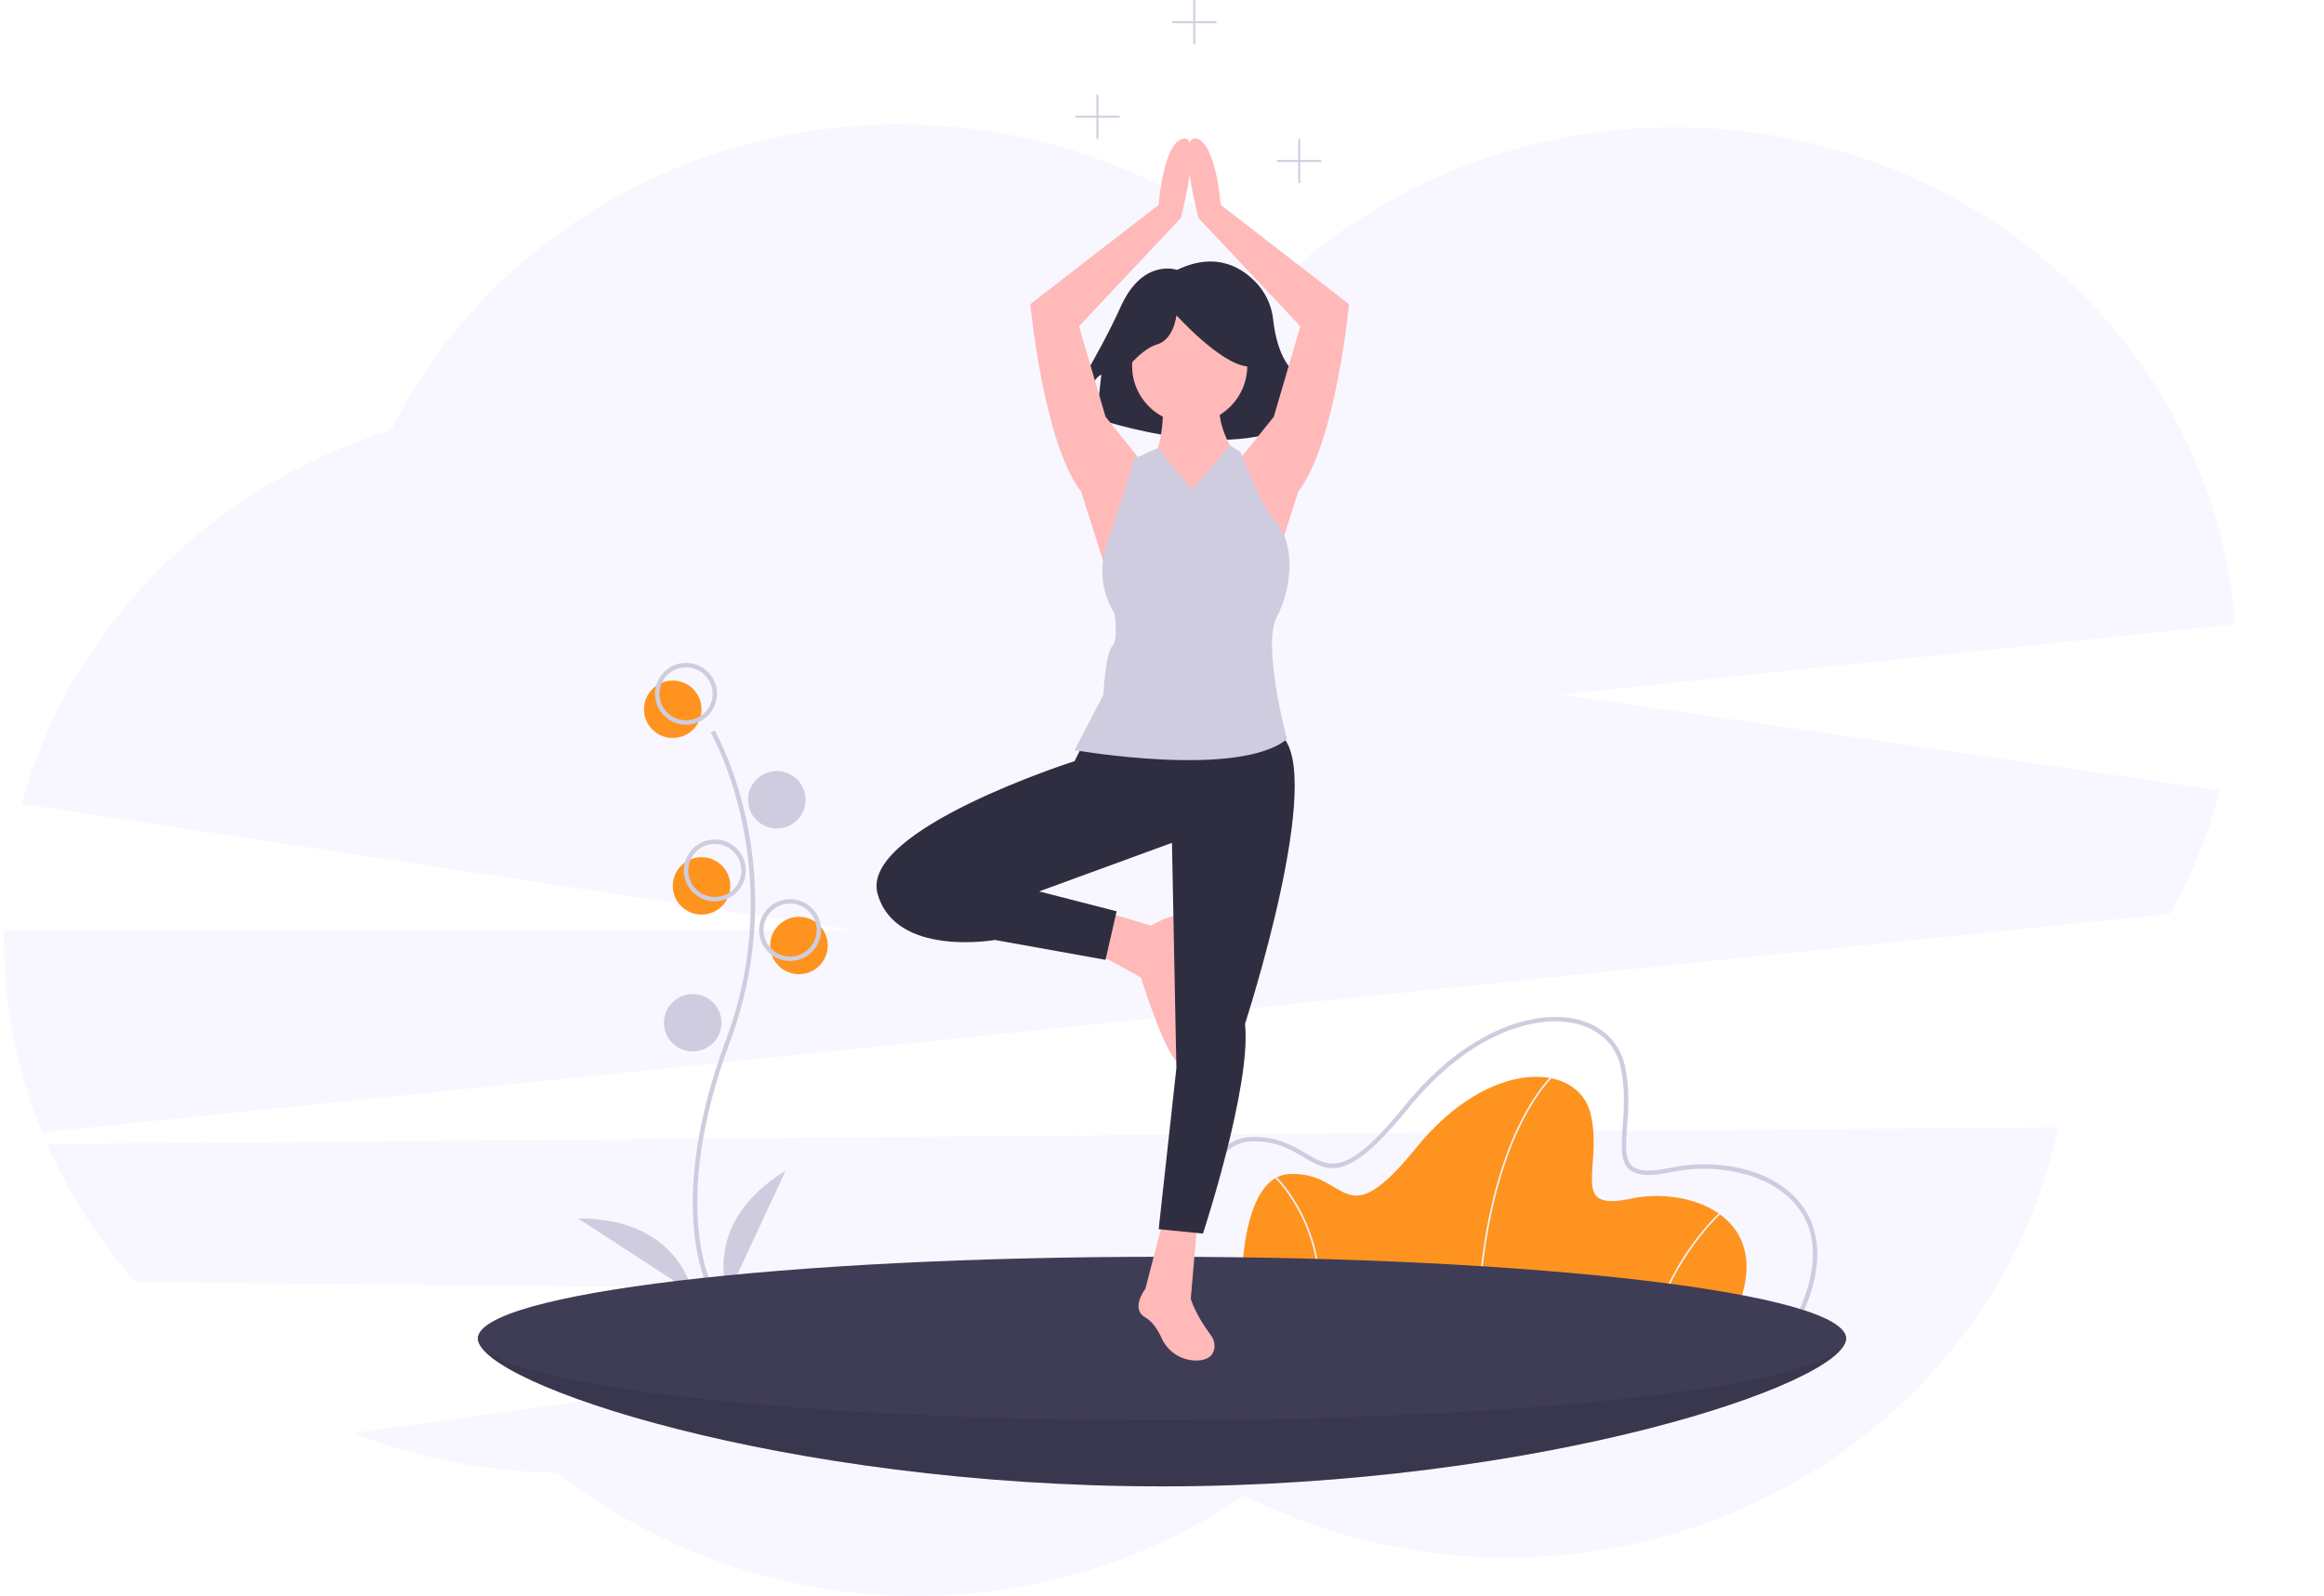 <svg width="530" height="364" viewBox="0 0 530 364" fill="none" xmlns="http://www.w3.org/2000/svg">
<g clip-path="url(#clip0)">
<path opacity="0.1" d="M10.705 260.922C15.741 272.37 22.548 282.991 30.887 292.409L310.9 295.109L80.356 326.812C95.247 332.621 111.103 335.701 127.132 335.897C149.185 353.164 176.344 362.998 204.566 363.935C232.787 364.871 260.563 356.861 283.761 341.096C302.301 350.425 322.853 355.271 343.698 355.229C405.912 355.229 457.755 313.039 469.386 257.089L10.705 260.922Z" fill="#6C63FF" fill-opacity="0.5"/>
<path opacity="0.1" d="M0.879 213.999C0.865 229.17 3.827 244.203 9.604 258.281L494.902 208.407C499.892 199.548 503.711 190.103 506.267 180.3L355.987 158.373L509.696 142.385C505.072 79.049 449.614 29.033 381.862 29.033C347.762 29.033 316.778 41.71 293.815 62.38C270.786 41.322 239.504 28.371 205.036 28.371C153.893 28.371 109.757 56.88 89.201 98.103C47.963 110.893 15.953 143.093 4.966 183.347L195.023 212.185L0.907 212.185C0.907 212.788 0.879 213.391 0.879 213.999Z" fill="#6C63FF" fill-opacity="0.5"/>
</g>
<g clip-path="url(#clip1)">
<path d="M421 305.265C421 315.554 351.156 339 265 339C178.844 339 109 315.554 109 305.265C109 294.976 178.844 301.741 265 301.741C351.156 301.741 421 294.976 421 305.265Z" fill="#3F3D56"/>
<path opacity="0.1" d="M421 305.265C421 315.554 351.156 339 265 339C178.844 339 109 315.554 109 305.265C109 294.976 178.844 301.741 265 301.741C351.156 301.741 421 294.976 421 305.265Z" fill="black"/>
<path d="M153.427 168.311C157.052 168.311 159.99 165.38 159.99 161.765C159.99 158.15 157.052 155.219 153.427 155.219C149.803 155.219 146.864 158.15 146.864 161.765C146.864 165.38 149.803 168.311 153.427 168.311Z" fill="#FF931F"/>
<path d="M182.204 222.186C185.829 222.186 188.767 219.256 188.767 215.64C188.767 212.025 185.829 209.095 182.204 209.095C178.579 209.095 175.641 212.025 175.641 215.64C175.641 219.256 178.579 222.186 182.204 222.186Z" fill="#FF931F"/>
<path d="M159.99 208.591C163.615 208.591 166.553 205.661 166.553 202.046C166.553 198.431 163.615 195.5 159.99 195.5C156.366 195.5 153.427 198.431 153.427 202.046C153.427 205.661 156.366 208.591 159.99 208.591Z" fill="#FF931F"/>
<path d="M162.084 294.954C161.968 294.765 159.236 290.216 158.289 280.769C157.42 272.102 157.979 257.494 165.575 237.116C179.967 198.511 162.259 167.363 162.078 167.053L162.951 166.547C162.997 166.626 167.567 174.568 170.266 187.213C173.833 203.979 172.534 221.411 166.522 237.467C152.155 276.006 162.836 294.25 162.946 294.43L162.084 294.954Z" fill="#CFCCE0"/>
<path d="M156.456 165.289C155.058 165.289 153.692 164.876 152.53 164.101C151.367 163.327 150.461 162.226 149.926 160.938C149.391 159.65 149.251 158.232 149.524 156.865C149.797 155.498 150.47 154.242 151.458 153.256C152.447 152.27 153.706 151.599 155.077 151.327C156.448 151.055 157.87 151.194 159.161 151.728C160.453 152.261 161.556 153.165 162.333 154.324C163.11 155.483 163.524 156.846 163.524 158.24C163.522 160.109 162.777 161.901 161.452 163.222C160.127 164.544 158.33 165.287 156.456 165.289ZM156.456 152.198C155.258 152.198 154.087 152.553 153.09 153.216C152.094 153.88 151.318 154.824 150.859 155.928C150.401 157.032 150.281 158.247 150.514 159.419C150.748 160.591 151.325 161.668 152.172 162.513C153.02 163.358 154.099 163.933 155.274 164.166C156.45 164.399 157.668 164.28 158.775 163.823C159.882 163.365 160.828 162.591 161.494 161.597C162.159 160.604 162.515 159.435 162.515 158.24C162.513 156.638 161.874 155.103 160.738 153.97C159.602 152.837 158.062 152.2 156.456 152.198Z" fill="#CFCCE0"/>
<path d="M177.155 188.954C180.78 188.954 183.719 186.024 183.719 182.409C183.719 178.794 180.78 175.863 177.155 175.863C173.531 175.863 170.592 178.794 170.592 182.409C170.592 186.024 173.531 188.954 177.155 188.954Z" fill="#CFCCE0"/>
<path d="M163.019 205.57C161.621 205.57 160.255 205.157 159.093 204.382C157.93 203.608 157.024 202.507 156.489 201.219C155.954 199.931 155.815 198.513 156.087 197.146C156.36 195.779 157.033 194.522 158.022 193.537C159.01 192.551 160.269 191.879 161.641 191.607C163.012 191.335 164.433 191.475 165.724 192.009C167.016 192.542 168.12 193.446 168.896 194.605C169.673 195.764 170.087 197.127 170.087 198.521C170.085 200.39 169.34 202.182 168.015 203.503C166.69 204.825 164.893 205.568 163.019 205.57ZM163.019 192.479C161.821 192.479 160.65 192.833 159.654 193.497C158.657 194.161 157.881 195.105 157.422 196.209C156.964 197.313 156.844 198.528 157.078 199.7C157.311 200.872 157.888 201.949 158.736 202.794C159.583 203.639 160.662 204.214 161.837 204.447C163.013 204.68 164.231 204.561 165.338 204.103C166.445 203.646 167.391 202.872 168.057 201.878C168.722 200.884 169.078 199.716 169.078 198.521C169.076 196.919 168.437 195.383 167.301 194.251C166.165 193.118 164.626 192.481 163.019 192.479V192.479Z" fill="#CFCCE0"/>
<path d="M180.184 219.165C178.787 219.165 177.42 218.752 176.258 217.977C175.095 217.202 174.189 216.102 173.654 214.813C173.12 213.525 172.98 212.108 173.252 210.741C173.525 209.373 174.198 208.117 175.187 207.131C176.175 206.146 177.434 205.474 178.806 205.202C180.177 204.93 181.598 205.07 182.889 205.603C184.181 206.137 185.285 207.04 186.061 208.2C186.838 209.359 187.252 210.722 187.252 212.116C187.25 213.985 186.505 215.777 185.18 217.098C183.855 218.42 182.058 219.163 180.184 219.165ZM180.184 206.074C178.986 206.074 177.815 206.428 176.819 207.092C175.822 207.756 175.046 208.7 174.587 209.804C174.129 210.908 174.009 212.123 174.243 213.295C174.476 214.467 175.053 215.543 175.901 216.388C176.748 217.233 177.827 217.809 179.003 218.042C180.178 218.275 181.396 218.155 182.503 217.698C183.61 217.241 184.556 216.466 185.222 215.473C185.887 214.479 186.243 213.311 186.243 212.116C186.241 210.514 185.602 208.978 184.466 207.845C183.331 206.713 181.791 206.076 180.184 206.074Z" fill="#CFCCE0"/>
<path d="M157.971 239.809C161.596 239.809 164.534 236.878 164.534 233.263C164.534 229.648 161.596 226.718 157.971 226.718C154.346 226.718 151.408 229.648 151.408 233.263C151.408 236.878 154.346 239.809 157.971 239.809Z" fill="#CFCCE0"/>
<path d="M166.049 295.195C166.049 295.195 159.485 279.083 179.175 266.999L166.049 295.195Z" fill="#CFCCE0"/>
<path d="M157.977 294.903C157.977 294.903 154.99 277.769 131.872 277.916L157.977 294.903Z" fill="#CFCCE0"/>
<path d="M394.918 301.237H283.207C283.207 301.237 280.942 268.114 294.34 267.738C307.738 267.361 306.228 282.417 323.023 261.715C339.817 241.014 360.197 242.143 362.839 254.376C365.481 266.609 357.744 276.395 371.896 273.384C386.049 270.373 406.429 278.277 394.918 301.237Z" fill="#FF931F"/>
<path d="M337.177 301.245L336.8 301.23C337.679 279.422 342.258 265.41 345.945 257.496C349.948 248.903 353.806 245.424 353.844 245.39L354.095 245.671C354.057 245.705 350.245 249.149 346.274 257.684C342.607 265.565 338.053 279.519 337.177 301.245Z" fill="#F2F2F2"/>
<path d="M377.608 301.29L377.246 301.185C381.608 286.25 391.882 276.821 391.985 276.728L392.238 277.006C392.136 277.099 381.94 286.462 377.608 301.29Z" fill="#F2F2F2"/>
<path d="M300.802 301.263L300.428 301.211C301.908 290.565 299.235 282.305 296.731 277.25C294.02 271.777 290.927 268.788 290.896 268.759L291.157 268.487C291.189 268.517 294.33 271.552 297.069 277.083C299.596 282.185 302.295 290.522 300.802 301.263Z" fill="#F2F2F2"/>
<path d="M410.079 301.741H271.158L271.126 301.271C271.046 300.104 269.274 272.563 278.221 262.737C280.221 260.54 282.631 259.387 285.382 259.31C291.214 259.144 294.88 261.323 297.836 263.072C303.408 266.369 307.088 268.547 320.472 252.049C334.97 234.177 350.613 230.333 359.606 232.47C365.416 233.852 369.421 237.757 370.593 243.184C371.703 248.323 371.349 253.152 371.065 257.031C370.761 261.183 370.521 264.462 372.231 265.948C373.658 267.187 376.506 267.3 381.194 266.302C390.73 264.273 404.036 266.009 410.714 274.615C414.307 279.245 417.138 287.661 410.219 301.462L410.079 301.741ZM272.106 300.734H409.454C414.61 290.301 414.771 281.488 409.916 275.232C403.789 267.337 390.936 265.259 381.405 267.287C376.311 268.371 373.276 268.192 371.567 266.707C369.477 264.89 369.734 261.39 370.058 256.958C370.338 253.142 370.685 248.394 369.606 243.396C368.519 238.363 364.789 234.738 359.372 233.45C350.666 231.379 335.46 235.175 321.257 252.683C307.325 269.856 303.128 267.374 297.321 263.938C294.328 262.168 290.93 260.16 285.411 260.316C282.944 260.386 280.777 261.428 278.969 263.414C270.927 272.245 271.909 297.011 272.106 300.734Z" fill="#CFCCE0"/>
<path d="M265 323.895C351.156 323.895 421 315.554 421 305.265C421 294.976 351.156 286.635 265 286.635C178.844 286.635 109 294.976 109 305.265C109 315.554 178.844 323.895 265 323.895Z" fill="#3F3D56"/>
<path d="M268.43 61.554C268.43 61.554 260.631 58.776 255.618 69.888C250.604 80.999 242.805 93.222 242.805 93.222L247.262 94.334C247.262 94.334 248.376 86.555 251.161 85.444L250.047 95.445C250.047 95.445 283.471 107.112 298.512 94.334L297.955 90.444C297.955 90.444 300.183 91 300.183 94.334L301.854 92.667C301.854 92.667 300.183 89.333 295.17 84.888C291.879 81.971 290.748 76.421 290.359 72.951C290.068 70.053 288.906 67.311 287.025 65.084C283.693 61.233 277.622 57.14 268.43 61.554Z" fill="#2F2E41"/>
<path d="M260.204 105.12L252.126 95.05L246.068 74.406L269.291 49.734C269.291 49.734 274.34 30.6 269.796 31.607C265.252 32.614 264.243 46.713 264.243 46.713L234.961 69.371C234.961 69.371 237.99 101.092 246.573 112.169L253.136 132.813L260.204 105.12Z" fill="#FFB9B9"/>
<path d="M282.417 105.12L290.495 95.05L296.553 74.406L273.33 49.734C273.33 49.734 268.281 30.6 272.825 31.607C277.369 32.614 278.379 46.713 278.379 46.713L307.66 69.371C307.66 69.371 304.631 101.092 296.048 112.169L289.485 132.813L282.417 105.12Z" fill="#FFB9B9"/>
<path d="M271.311 96.56C278.56 96.56 284.437 90.699 284.437 83.469C284.437 76.239 278.56 70.378 271.311 70.378C264.061 70.378 258.184 76.239 258.184 83.469C258.184 90.699 264.061 96.56 271.311 96.56Z" fill="#FFB9B9"/>
<path d="M265.252 90.518C265.252 90.518 265.757 101.092 262.728 104.616C259.699 108.141 256.67 126.267 271.311 126.771C285.951 127.274 284.437 111.666 284.437 111.666L281.408 103.106C281.408 103.106 276.864 96.56 278.379 90.518H265.252Z" fill="#FFB9B9"/>
<path d="M251.621 207.836L262.476 211.109C262.476 211.109 271.311 205.822 271.311 210.857C271.311 215.892 268.282 222.438 269.291 226.969C270.301 231.501 272.32 242.578 269.291 242.578C266.262 242.578 260.204 222.941 260.204 222.941L250.107 217.403L251.621 207.836Z" fill="#FFB9B9"/>
<path d="M265.252 278.328L261.214 293.936C261.214 293.936 257.68 298.468 261.214 300.482C262.872 301.427 264.086 303.37 264.907 305.166C265.622 306.784 266.82 308.142 268.337 309.058C269.854 309.973 271.616 310.4 273.385 310.282C275.109 310.139 276.56 309.46 276.913 307.694C277.011 307.14 276.992 306.572 276.857 306.025C276.723 305.479 276.475 304.967 276.131 304.521C272.407 299.502 271.563 296.202 271.563 296.202L273.078 278.579L265.252 278.328Z" fill="#FFB9B9"/>
<path d="M255.477 85.794C255.477 85.794 259.933 79.683 263.833 78.571C267.732 77.46 268.289 71.904 268.289 71.904C268.289 71.904 278.316 83.016 284.444 83.572C290.572 84.127 285.001 70.238 285.001 70.238L273.86 67.46L263.276 68.571L254.92 74.127L255.477 85.794Z" fill="#2F2E41"/>
<path d="M247.078 169.569L245.058 173.597C245.058 173.597 196.087 189.206 200.126 203.808C204.165 218.41 226.883 214.382 226.883 214.382L252.126 218.913L254.65 207.836L236.981 203.304L267.272 192.227L268.282 243.585L264.243 280.342L274.34 281.349C274.34 281.349 285.447 247.613 283.932 233.515C283.932 233.515 302.612 176.115 292.01 167.555C281.408 158.996 247.078 169.569 247.078 169.569Z" fill="#2F2E41"/>
<path d="M271.903 111.673L264.025 102.177L258.689 104.616L253.136 122.239C253.136 122.239 248.592 130.799 254.146 139.862C254.146 139.862 255.155 145.904 253.641 147.415C252.126 148.925 251.621 158.492 251.621 158.492L245.058 171.08C245.058 171.08 282.418 177.626 293.524 168.562C293.524 168.562 287.696 147.132 291.23 140.587C294.764 134.041 295.269 124.006 291.23 119.475C287.191 114.943 282.922 103.106 282.922 103.106L280.477 101.546L271.903 111.673Z" fill="#CFCCE0"/>
<path d="M301.354 36.497H296.512V31.668H296.072V36.497H291.23V36.936H296.072V41.765H296.512V36.936H301.354V36.497Z" fill="#CFCCE0"/>
<path d="M255.336 26.4H250.494V21.571H250.054V26.4H245.212V26.839H250.054V31.668H250.494V26.839H255.336V26.4Z" fill="#CFCCE0"/>
<path d="M277.425 4.83H272.583V0H272.143V4.83H267.301V5.268H272.143V10.097H272.583V5.268H277.425V4.83Z" fill="#CFCCE0"/>
</g>
<defs>
<clipPath id="clip0">
<rect width="529.121" height="361" fill="white" transform="translate(530 364) rotate(-180)"/>
</clipPath>
<clipPath id="clip1">
<rect width="312" height="339" fill="white" transform="translate(109 0)"/>
</clipPath>
</defs>
</svg>
